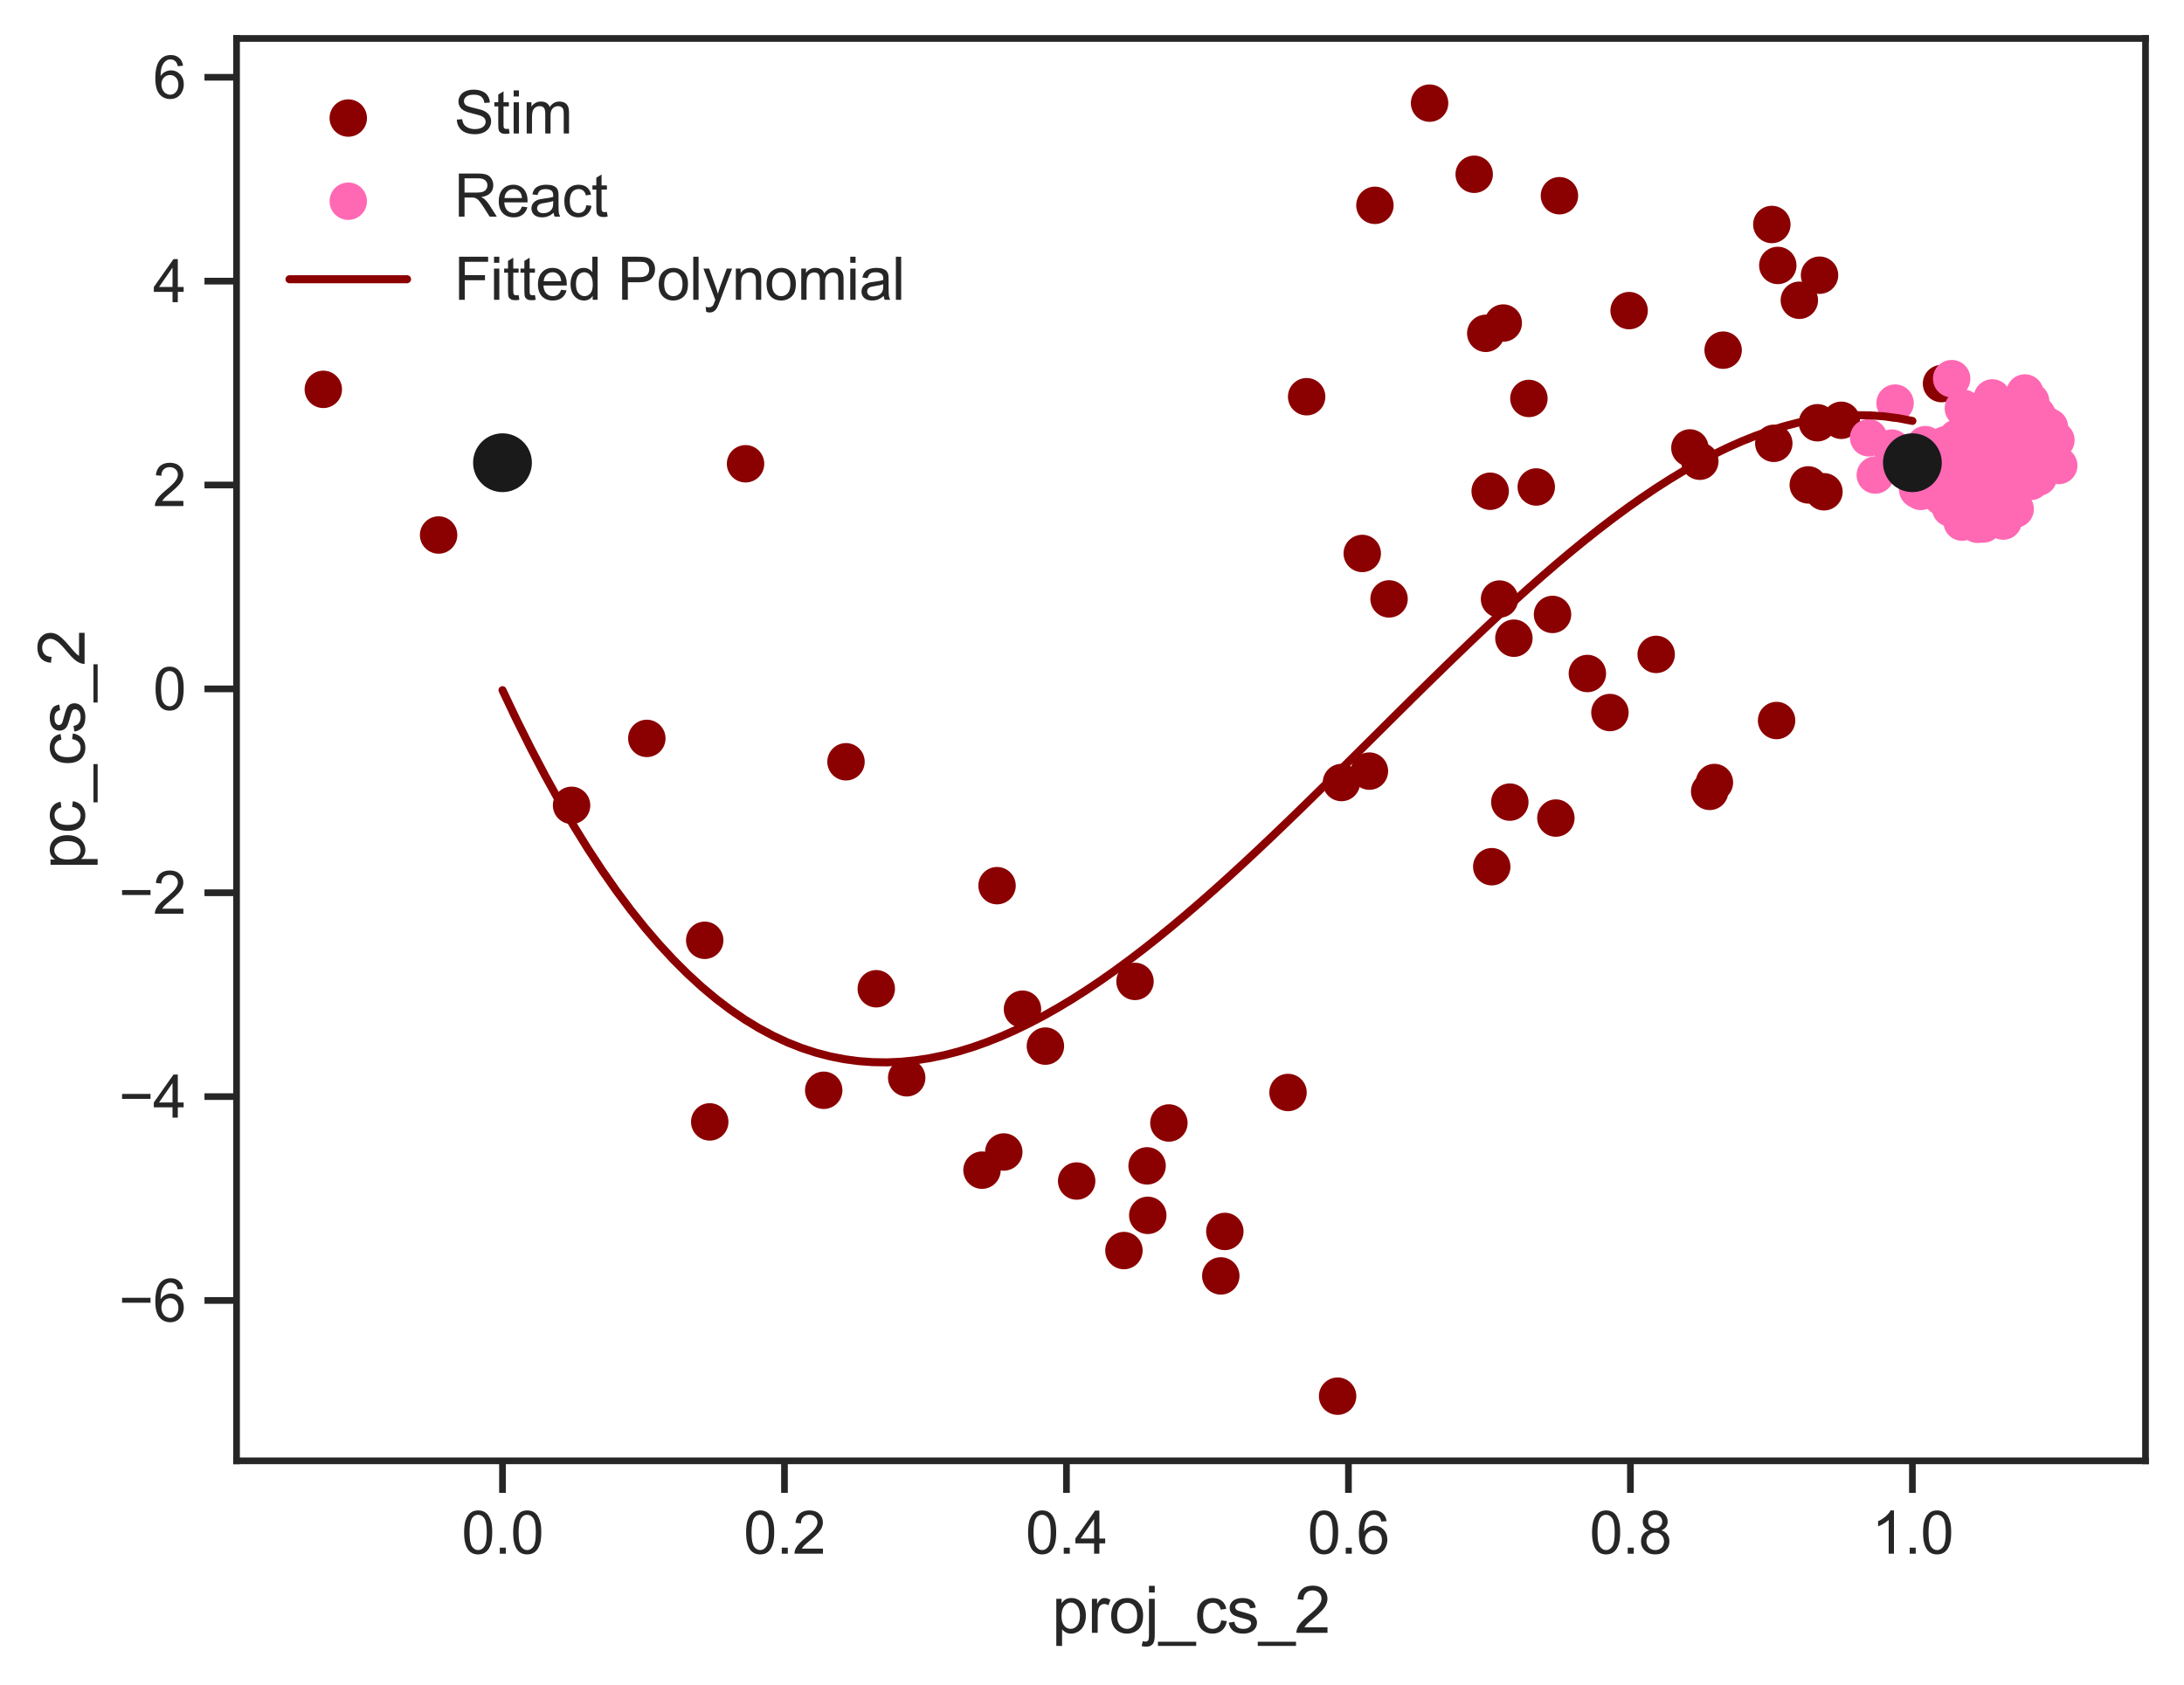 <?xml version="1.0" encoding="utf-8" standalone="no"?>
<!DOCTYPE svg PUBLIC "-//W3C//DTD SVG 1.1//EN"
  "http://www.w3.org/Graphics/SVG/1.1/DTD/svg11.dtd">
<svg xmlns:xlink="http://www.w3.org/1999/xlink" width="408.572pt" height="315.222pt" viewBox="0 0 408.572 315.222" xmlns="http://www.w3.org/2000/svg" version="1.1">
 <defs>
  <style type="text/css">*{stroke-linejoin: round; stroke-linecap: butt}</style>
 </defs>
 <g id="figure_1">
  <g id="patch_1">
   <path d="M 0 315.222 
L 408.572 315.222 
L 408.572 0 
L 0 0 
z
" style="fill: #ffffff"/>
  </g>
  <g id="axes_1">
   <g id="patch_2">
    <path d="M 44.252 273.312 
L 401.372 273.312 
L 401.372 7.2 
L 44.252 7.2 
z
" style="fill: #ffffff"/>
   </g>
   <g id="matplotlib.axis_1">
    <g id="xtick_1">
     <g id="line2d_1">
      <defs>
       <path id="mcb9cc0580a" d="M 0 0 
L 0 6 
" style="stroke: #262626; stroke-width: 1.25"/>
      </defs>
      <g>
       <use xlink:href="#mcb9cc0580a" x="94.003" y="273.312" style="fill: #262626; stroke: #262626; stroke-width: 1.25"/>
      </g>
     </g>
     <g id="text_1">
      <!-- 0.0 -->
      <g style="fill: #262626" transform="translate(86.358 290.686) scale(0.11 -0.11)">
       <defs>
        <path id="ArialMT-30" d="M 266 2259 
Q 266 3072 433 3567 
Q 600 4063 929 4331 
Q 1259 4600 1759 4600 
Q 2128 4600 2406 4451 
Q 2684 4303 2865 4023 
Q 3047 3744 3150 3342 
Q 3253 2941 3253 2259 
Q 3253 1453 3087 958 
Q 2922 463 2592 192 
Q 2263 -78 1759 -78 
Q 1097 -78 719 397 
Q 266 969 266 2259 
z
M 844 2259 
Q 844 1131 1108 757 
Q 1372 384 1759 384 
Q 2147 384 2411 759 
Q 2675 1134 2675 2259 
Q 2675 3391 2411 3762 
Q 2147 4134 1753 4134 
Q 1366 4134 1134 3806 
Q 844 3388 844 2259 
z
" transform="scale(0.016)"/>
        <path id="ArialMT-2e" d="M 581 0 
L 581 641 
L 1222 641 
L 1222 0 
L 581 0 
z
" transform="scale(0.016)"/>
       </defs>
       <use xlink:href="#ArialMT-30"/>
       <use xlink:href="#ArialMT-2e" x="55.615"/>
       <use xlink:href="#ArialMT-30" x="83.398"/>
      </g>
     </g>
    </g>
    <g id="xtick_2">
     <g id="line2d_2">
      <g>
       <use xlink:href="#mcb9cc0580a" x="146.755" y="273.312" style="fill: #262626; stroke: #262626; stroke-width: 1.25"/>
      </g>
     </g>
     <g id="text_2">
      <!-- 0.2 -->
      <g style="fill: #262626" transform="translate(139.11 290.686) scale(0.11 -0.11)">
       <defs>
        <path id="ArialMT-32" d="M 3222 541 
L 3222 0 
L 194 0 
Q 188 203 259 391 
Q 375 700 629 1000 
Q 884 1300 1366 1694 
Q 2113 2306 2375 2664 
Q 2638 3022 2638 3341 
Q 2638 3675 2398 3904 
Q 2159 4134 1775 4134 
Q 1369 4134 1125 3890 
Q 881 3647 878 3216 
L 300 3275 
Q 359 3922 746 4261 
Q 1134 4600 1788 4600 
Q 2447 4600 2831 4234 
Q 3216 3869 3216 3328 
Q 3216 3053 3103 2787 
Q 2991 2522 2730 2228 
Q 2469 1934 1863 1422 
Q 1356 997 1212 845 
Q 1069 694 975 541 
L 3222 541 
z
" transform="scale(0.016)"/>
       </defs>
       <use xlink:href="#ArialMT-30"/>
       <use xlink:href="#ArialMT-2e" x="55.615"/>
       <use xlink:href="#ArialMT-32" x="83.398"/>
      </g>
     </g>
    </g>
    <g id="xtick_3">
     <g id="line2d_3">
      <g>
       <use xlink:href="#mcb9cc0580a" x="199.507" y="273.312" style="fill: #262626; stroke: #262626; stroke-width: 1.25"/>
      </g>
     </g>
     <g id="text_3">
      <!-- 0.4 -->
      <g style="fill: #262626" transform="translate(191.862 290.686) scale(0.11 -0.11)">
       <defs>
        <path id="ArialMT-34" d="M 2069 0 
L 2069 1097 
L 81 1097 
L 81 1613 
L 2172 4581 
L 2631 4581 
L 2631 1613 
L 3250 1613 
L 3250 1097 
L 2631 1097 
L 2631 0 
L 2069 0 
z
M 2069 1613 
L 2069 3678 
L 634 1613 
L 2069 1613 
z
" transform="scale(0.016)"/>
       </defs>
       <use xlink:href="#ArialMT-30"/>
       <use xlink:href="#ArialMT-2e" x="55.615"/>
       <use xlink:href="#ArialMT-34" x="83.398"/>
      </g>
     </g>
    </g>
    <g id="xtick_4">
     <g id="line2d_4">
      <g>
       <use xlink:href="#mcb9cc0580a" x="252.259" y="273.312" style="fill: #262626; stroke: #262626; stroke-width: 1.25"/>
      </g>
     </g>
     <g id="text_4">
      <!-- 0.6 -->
      <g style="fill: #262626" transform="translate(244.614 290.686) scale(0.11 -0.11)">
       <defs>
        <path id="ArialMT-36" d="M 3184 3459 
L 2625 3416 
Q 2550 3747 2413 3897 
Q 2184 4138 1850 4138 
Q 1581 4138 1378 3988 
Q 1113 3794 959 3422 
Q 806 3050 800 2363 
Q 1003 2672 1297 2822 
Q 1591 2972 1913 2972 
Q 2475 2972 2870 2558 
Q 3266 2144 3266 1488 
Q 3266 1056 3080 686 
Q 2894 316 2569 119 
Q 2244 -78 1831 -78 
Q 1128 -78 684 439 
Q 241 956 241 2144 
Q 241 3472 731 4075 
Q 1159 4600 1884 4600 
Q 2425 4600 2770 4297 
Q 3116 3994 3184 3459 
z
M 888 1484 
Q 888 1194 1011 928 
Q 1134 663 1356 523 
Q 1578 384 1822 384 
Q 2178 384 2434 671 
Q 2691 959 2691 1453 
Q 2691 1928 2437 2201 
Q 2184 2475 1800 2475 
Q 1419 2475 1153 2201 
Q 888 1928 888 1484 
z
" transform="scale(0.016)"/>
       </defs>
       <use xlink:href="#ArialMT-30"/>
       <use xlink:href="#ArialMT-2e" x="55.615"/>
       <use xlink:href="#ArialMT-36" x="83.398"/>
      </g>
     </g>
    </g>
    <g id="xtick_5">
     <g id="line2d_5">
      <g>
       <use xlink:href="#mcb9cc0580a" x="305.01" y="273.312" style="fill: #262626; stroke: #262626; stroke-width: 1.25"/>
      </g>
     </g>
     <g id="text_5">
      <!-- 0.8 -->
      <g style="fill: #262626" transform="translate(297.365 290.686) scale(0.11 -0.11)">
       <defs>
        <path id="ArialMT-38" d="M 1131 2484 
Q 781 2613 612 2850 
Q 444 3088 444 3419 
Q 444 3919 803 4259 
Q 1163 4600 1759 4600 
Q 2359 4600 2725 4251 
Q 3091 3903 3091 3403 
Q 3091 3084 2923 2848 
Q 2756 2613 2416 2484 
Q 2838 2347 3058 2040 
Q 3278 1734 3278 1309 
Q 3278 722 2862 322 
Q 2447 -78 1769 -78 
Q 1091 -78 675 323 
Q 259 725 259 1325 
Q 259 1772 486 2073 
Q 713 2375 1131 2484 
z
M 1019 3438 
Q 1019 3113 1228 2906 
Q 1438 2700 1772 2700 
Q 2097 2700 2305 2904 
Q 2513 3109 2513 3406 
Q 2513 3716 2298 3927 
Q 2084 4138 1766 4138 
Q 1444 4138 1231 3931 
Q 1019 3725 1019 3438 
z
M 838 1322 
Q 838 1081 952 856 
Q 1066 631 1291 507 
Q 1516 384 1775 384 
Q 2178 384 2440 643 
Q 2703 903 2703 1303 
Q 2703 1709 2433 1975 
Q 2163 2241 1756 2241 
Q 1359 2241 1098 1978 
Q 838 1716 838 1322 
z
" transform="scale(0.016)"/>
       </defs>
       <use xlink:href="#ArialMT-30"/>
       <use xlink:href="#ArialMT-2e" x="55.615"/>
       <use xlink:href="#ArialMT-38" x="83.398"/>
      </g>
     </g>
    </g>
    <g id="xtick_6">
     <g id="line2d_6">
      <g>
       <use xlink:href="#mcb9cc0580a" x="357.762" y="273.312" style="fill: #262626; stroke: #262626; stroke-width: 1.25"/>
      </g>
     </g>
     <g id="text_6">
      <!-- 1.0 -->
      <g style="fill: #262626" transform="translate(350.117 290.686) scale(0.11 -0.11)">
       <defs>
        <path id="ArialMT-31" d="M 2384 0 
L 1822 0 
L 1822 3584 
Q 1619 3391 1289 3197 
Q 959 3003 697 2906 
L 697 3450 
Q 1169 3672 1522 3987 
Q 1875 4303 2022 4600 
L 2384 4600 
L 2384 0 
z
" transform="scale(0.016)"/>
       </defs>
       <use xlink:href="#ArialMT-31"/>
       <use xlink:href="#ArialMT-2e" x="55.615"/>
       <use xlink:href="#ArialMT-30" x="83.398"/>
      </g>
     </g>
    </g>
    <g id="text_7">
     <!-- proj_cs_2 -->
     <g style="fill: #262626" transform="translate(196.798 305.497) scale(0.12 -0.12)">
      <defs>
       <path id="ArialMT-70" d="M 422 -1272 
L 422 3319 
L 934 3319 
L 934 2888 
Q 1116 3141 1344 3267 
Q 1572 3394 1897 3394 
Q 2322 3394 2647 3175 
Q 2972 2956 3137 2557 
Q 3303 2159 3303 1684 
Q 3303 1175 3120 767 
Q 2938 359 2589 142 
Q 2241 -75 1856 -75 
Q 1575 -75 1351 44 
Q 1128 163 984 344 
L 984 -1272 
L 422 -1272 
z
M 931 1641 
Q 931 1000 1190 694 
Q 1450 388 1819 388 
Q 2194 388 2461 705 
Q 2728 1022 2728 1688 
Q 2728 2322 2467 2637 
Q 2206 2953 1844 2953 
Q 1484 2953 1207 2617 
Q 931 2281 931 1641 
z
" transform="scale(0.016)"/>
       <path id="ArialMT-72" d="M 416 0 
L 416 3319 
L 922 3319 
L 922 2816 
Q 1116 3169 1280 3281 
Q 1444 3394 1641 3394 
Q 1925 3394 2219 3213 
L 2025 2691 
Q 1819 2813 1613 2813 
Q 1428 2813 1281 2702 
Q 1134 2591 1072 2394 
Q 978 2094 978 1738 
L 978 0 
L 416 0 
z
" transform="scale(0.016)"/>
       <path id="ArialMT-6f" d="M 213 1659 
Q 213 2581 725 3025 
Q 1153 3394 1769 3394 
Q 2453 3394 2887 2945 
Q 3322 2497 3322 1706 
Q 3322 1066 3130 698 
Q 2938 331 2570 128 
Q 2203 -75 1769 -75 
Q 1072 -75 642 372 
Q 213 819 213 1659 
z
M 791 1659 
Q 791 1022 1069 705 
Q 1347 388 1769 388 
Q 2188 388 2466 706 
Q 2744 1025 2744 1678 
Q 2744 2294 2464 2611 
Q 2184 2928 1769 2928 
Q 1347 2928 1069 2612 
Q 791 2297 791 1659 
z
" transform="scale(0.016)"/>
       <path id="ArialMT-6a" d="M 419 3928 
L 419 4581 
L 981 4581 
L 981 3928 
L 419 3928 
z
M -294 -1288 
L -188 -809 
Q -19 -853 78 -853 
Q 250 -853 334 -739 
Q 419 -625 419 -169 
L 419 3319 
L 981 3319 
L 981 -181 
Q 981 -794 822 -1034 
Q 619 -1347 147 -1347 
Q -81 -1347 -294 -1288 
z
" transform="scale(0.016)"/>
       <path id="ArialMT-5f" d="M -97 -1272 
L -97 -866 
L 3631 -866 
L 3631 -1272 
L -97 -1272 
z
" transform="scale(0.016)"/>
       <path id="ArialMT-63" d="M 2588 1216 
L 3141 1144 
Q 3050 572 2676 248 
Q 2303 -75 1759 -75 
Q 1078 -75 664 370 
Q 250 816 250 1647 
Q 250 2184 428 2587 
Q 606 2991 970 3192 
Q 1334 3394 1763 3394 
Q 2303 3394 2647 3120 
Q 2991 2847 3088 2344 
L 2541 2259 
Q 2463 2594 2264 2762 
Q 2066 2931 1784 2931 
Q 1359 2931 1093 2626 
Q 828 2322 828 1663 
Q 828 994 1084 691 
Q 1341 388 1753 388 
Q 2084 388 2306 591 
Q 2528 794 2588 1216 
z
" transform="scale(0.016)"/>
       <path id="ArialMT-73" d="M 197 991 
L 753 1078 
Q 800 744 1014 566 
Q 1228 388 1613 388 
Q 2000 388 2187 545 
Q 2375 703 2375 916 
Q 2375 1106 2209 1216 
Q 2094 1291 1634 1406 
Q 1016 1563 777 1677 
Q 538 1791 414 1992 
Q 291 2194 291 2438 
Q 291 2659 392 2848 
Q 494 3038 669 3163 
Q 800 3259 1026 3326 
Q 1253 3394 1513 3394 
Q 1903 3394 2198 3281 
Q 2494 3169 2634 2976 
Q 2775 2784 2828 2463 
L 2278 2388 
Q 2241 2644 2061 2787 
Q 1881 2931 1553 2931 
Q 1166 2931 1000 2803 
Q 834 2675 834 2503 
Q 834 2394 903 2306 
Q 972 2216 1119 2156 
Q 1203 2125 1616 2013 
Q 2213 1853 2448 1751 
Q 2684 1650 2818 1456 
Q 2953 1263 2953 975 
Q 2953 694 2789 445 
Q 2625 197 2315 61 
Q 2006 -75 1616 -75 
Q 969 -75 630 194 
Q 291 463 197 991 
z
" transform="scale(0.016)"/>
      </defs>
      <use xlink:href="#ArialMT-70"/>
      <use xlink:href="#ArialMT-72" x="55.615"/>
      <use xlink:href="#ArialMT-6f" x="88.916"/>
      <use xlink:href="#ArialMT-6a" x="144.531"/>
      <use xlink:href="#ArialMT-5f" x="166.748"/>
      <use xlink:href="#ArialMT-63" x="222.363"/>
      <use xlink:href="#ArialMT-73" x="272.363"/>
      <use xlink:href="#ArialMT-5f" x="322.363"/>
      <use xlink:href="#ArialMT-32" x="377.979"/>
     </g>
    </g>
   </g>
   <g id="matplotlib.axis_2">
    <g id="ytick_1">
     <g id="line2d_7">
      <defs>
       <path id="m4e527a4c54" d="M 0 0 
L -6 0 
" style="stroke: #262626; stroke-width: 1.25"/>
      </defs>
      <g>
       <use xlink:href="#m4e527a4c54" x="44.252" y="243.31" style="fill: #262626; stroke: #262626; stroke-width: 1.25"/>
      </g>
     </g>
     <g id="text_8">
      <!-- −6 -->
      <g style="fill: #262626" transform="translate(22.21 247.247) scale(0.11 -0.11)">
       <defs>
        <path id="ArialMT-2212" d="M 3381 1997 
L 356 1997 
L 356 2522 
L 3381 2522 
L 3381 1997 
z
" transform="scale(0.016)"/>
       </defs>
       <use xlink:href="#ArialMT-2212"/>
       <use xlink:href="#ArialMT-36" x="58.398"/>
      </g>
     </g>
    </g>
    <g id="ytick_2">
     <g id="line2d_8">
      <g>
       <use xlink:href="#m4e527a4c54" x="44.252" y="205.168" style="fill: #262626; stroke: #262626; stroke-width: 1.25"/>
      </g>
     </g>
     <g id="text_9">
      <!-- −4 -->
      <g style="fill: #262626" transform="translate(22.21 209.105) scale(0.11 -0.11)">
       <use xlink:href="#ArialMT-2212"/>
       <use xlink:href="#ArialMT-34" x="58.398"/>
      </g>
     </g>
    </g>
    <g id="ytick_3">
     <g id="line2d_9">
      <g>
       <use xlink:href="#m4e527a4c54" x="44.252" y="167.026" style="fill: #262626; stroke: #262626; stroke-width: 1.25"/>
      </g>
     </g>
     <g id="text_10">
      <!-- −2 -->
      <g style="fill: #262626" transform="translate(22.21 170.962) scale(0.11 -0.11)">
       <use xlink:href="#ArialMT-2212"/>
       <use xlink:href="#ArialMT-32" x="58.398"/>
      </g>
     </g>
    </g>
    <g id="ytick_4">
     <g id="line2d_10">
      <g>
       <use xlink:href="#m4e527a4c54" x="44.252" y="128.883" style="fill: #262626; stroke: #262626; stroke-width: 1.25"/>
      </g>
     </g>
     <g id="text_11">
      <!-- 0 -->
      <g style="fill: #262626" transform="translate(28.635 132.82) scale(0.11 -0.11)">
       <use xlink:href="#ArialMT-30"/>
      </g>
     </g>
    </g>
    <g id="ytick_5">
     <g id="line2d_11">
      <g>
       <use xlink:href="#m4e527a4c54" x="44.252" y="90.741" style="fill: #262626; stroke: #262626; stroke-width: 1.25"/>
      </g>
     </g>
     <g id="text_12">
      <!-- 2 -->
      <g style="fill: #262626" transform="translate(28.635 94.678) scale(0.11 -0.11)">
       <use xlink:href="#ArialMT-32"/>
      </g>
     </g>
    </g>
    <g id="ytick_6">
     <g id="line2d_12">
      <g>
       <use xlink:href="#m4e527a4c54" x="44.252" y="52.599" style="fill: #262626; stroke: #262626; stroke-width: 1.25"/>
      </g>
     </g>
     <g id="text_13">
      <!-- 4 -->
      <g style="fill: #262626" transform="translate(28.635 56.536) scale(0.11 -0.11)">
       <use xlink:href="#ArialMT-34"/>
      </g>
     </g>
    </g>
    <g id="ytick_7">
     <g id="line2d_13">
      <g>
       <use xlink:href="#m4e527a4c54" x="44.252" y="14.457" style="fill: #262626; stroke: #262626; stroke-width: 1.25"/>
      </g>
     </g>
     <g id="text_14">
      <!-- 6 -->
      <g style="fill: #262626" transform="translate(28.635 18.393) scale(0.11 -0.11)">
       <use xlink:href="#ArialMT-36"/>
      </g>
     </g>
    </g>
    <g id="text_15">
     <!-- pc_cs_2 -->
     <g style="fill: #262626" transform="translate(15.825 162.602) rotate(-90) scale(0.12 -0.12)">
      <use xlink:href="#ArialMT-70"/>
      <use xlink:href="#ArialMT-63" x="55.615"/>
      <use xlink:href="#ArialMT-5f" x="105.615"/>
      <use xlink:href="#ArialMT-63" x="161.23"/>
      <use xlink:href="#ArialMT-73" x="211.23"/>
      <use xlink:href="#ArialMT-5f" x="261.23"/>
      <use xlink:href="#ArialMT-32" x="316.846"/>
     </g>
    </g>
   </g>
   <g id="PathCollection_1">
    <defs>
     <path id="mb2401545f9" d="M 0 3 
C 0.796 3 1.559 2.684 2.121 2.121 
C 2.684 1.559 3 0.796 3 0 
C 3 -0.796 2.684 -1.559 2.121 -2.121 
C 1.559 -2.684 0.796 -3 0 -3 
C -0.796 -3 -1.559 -2.684 -2.121 -2.121 
C -2.684 -1.559 -3 -0.796 -3 0 
C -3 0.796 -2.684 1.559 -2.121 2.121 
C -1.559 2.684 -0.796 3 0 3 
z
" style="stroke: #8b0000"/>
    </defs>
    <g clip-path="url(#pb38bc877f2)">
     <use xlink:href="#mb2401545f9" x="60.484" y="72.849" style="fill: #8b0000; stroke: #8b0000"/>
     <use xlink:href="#mb2401545f9" x="82.052" y="100.097" style="fill: #8b0000; stroke: #8b0000"/>
     <use xlink:href="#mb2401545f9" x="139.474" y="86.77" style="fill: #8b0000; stroke: #8b0000"/>
     <use xlink:href="#mb2401545f9" x="121.003" y="138.15" style="fill: #8b0000; stroke: #8b0000"/>
     <use xlink:href="#mb2401545f9" x="106.928" y="150.676" style="fill: #8b0000; stroke: #8b0000"/>
     <use xlink:href="#mb2401545f9" x="158.266" y="142.525" style="fill: #8b0000; stroke: #8b0000"/>
     <use xlink:href="#mb2401545f9" x="131.836" y="175.925" style="fill: #8b0000; stroke: #8b0000"/>
     <use xlink:href="#mb2401545f9" x="163.927" y="184.991" style="fill: #8b0000; stroke: #8b0000"/>
     <use xlink:href="#mb2401545f9" x="169.621" y="201.649" style="fill: #8b0000; stroke: #8b0000"/>
     <use xlink:href="#mb2401545f9" x="186.524" y="165.702" style="fill: #8b0000; stroke: #8b0000"/>
     <use xlink:href="#mb2401545f9" x="154.097" y="203.985" style="fill: #8b0000; stroke: #8b0000"/>
     <use xlink:href="#mb2401545f9" x="195.568" y="195.722" style="fill: #8b0000; stroke: #8b0000"/>
     <use xlink:href="#mb2401545f9" x="187.784" y="215.529" style="fill: #8b0000; stroke: #8b0000"/>
     <use xlink:href="#mb2401545f9" x="229.137" y="230.395" style="fill: #8b0000; stroke: #8b0000"/>
     <use xlink:href="#mb2401545f9" x="210.261" y="233.974" style="fill: #8b0000; stroke: #8b0000"/>
     <use xlink:href="#mb2401545f9" x="183.708" y="218.931" style="fill: #8b0000; stroke: #8b0000"/>
     <use xlink:href="#mb2401545f9" x="214.592" y="218.127" style="fill: #8b0000; stroke: #8b0000"/>
     <use xlink:href="#mb2401545f9" x="228.38" y="238.713" style="fill: #8b0000; stroke: #8b0000"/>
     <use xlink:href="#mb2401545f9" x="132.774" y="209.899" style="fill: #8b0000; stroke: #8b0000"/>
     <use xlink:href="#mb2401545f9" x="218.671" y="210.105" style="fill: #8b0000; stroke: #8b0000"/>
     <use xlink:href="#mb2401545f9" x="214.721" y="227.386" style="fill: #8b0000; stroke: #8b0000"/>
     <use xlink:href="#mb2401545f9" x="201.417" y="220.963" style="fill: #8b0000; stroke: #8b0000"/>
     <use xlink:href="#mb2401545f9" x="250.232" y="261.216" style="fill: #8b0000; stroke: #8b0000"/>
     <use xlink:href="#mb2401545f9" x="191.279" y="188.815" style="fill: #8b0000; stroke: #8b0000"/>
     <use xlink:href="#mb2401545f9" x="212.332" y="183.616" style="fill: #8b0000; stroke: #8b0000"/>
     <use xlink:href="#mb2401545f9" x="240.957" y="204.399" style="fill: #8b0000; stroke: #8b0000"/>
     <use xlink:href="#mb2401545f9" x="259.858" y="112.05" style="fill: #8b0000; stroke: #8b0000"/>
     <use xlink:href="#mb2401545f9" x="250.954" y="146.408" style="fill: #8b0000; stroke: #8b0000"/>
     <use xlink:href="#mb2401545f9" x="282.45" y="150.072" style="fill: #8b0000; stroke: #8b0000"/>
     <use xlink:href="#mb2401545f9" x="279.07" y="162.156" style="fill: #8b0000; stroke: #8b0000"/>
     <use xlink:href="#mb2401545f9" x="291.065" y="153.057" style="fill: #8b0000; stroke: #8b0000"/>
     <use xlink:href="#mb2401545f9" x="256.183" y="144.271" style="fill: #8b0000; stroke: #8b0000"/>
     <use xlink:href="#mb2401545f9" x="290.438" y="114.956" style="fill: #8b0000; stroke: #8b0000"/>
     <use xlink:href="#mb2401545f9" x="309.829" y="122.436" style="fill: #8b0000; stroke: #8b0000"/>
     <use xlink:href="#mb2401545f9" x="332.355" y="134.806" style="fill: #8b0000; stroke: #8b0000"/>
     <use xlink:href="#mb2401545f9" x="301.176" y="133.312" style="fill: #8b0000; stroke: #8b0000"/>
     <use xlink:href="#mb2401545f9" x="296.958" y="126.01" style="fill: #8b0000; stroke: #8b0000"/>
     <use xlink:href="#mb2401545f9" x="283.213" y="119.405" style="fill: #8b0000; stroke: #8b0000"/>
     <use xlink:href="#mb2401545f9" x="319.839" y="148.063" style="fill: #8b0000; stroke: #8b0000"/>
     <use xlink:href="#mb2401545f9" x="244.44" y="74.223" style="fill: #8b0000; stroke: #8b0000"/>
     <use xlink:href="#mb2401545f9" x="278.775" y="91.91" style="fill: #8b0000; stroke: #8b0000"/>
     <use xlink:href="#mb2401545f9" x="280.526" y="112.079" style="fill: #8b0000; stroke: #8b0000"/>
     <use xlink:href="#mb2401545f9" x="320.724" y="146.404" style="fill: #8b0000; stroke: #8b0000"/>
     <use xlink:href="#mb2401545f9" x="277.948" y="62.365" style="fill: #8b0000; stroke: #8b0000"/>
     <use xlink:href="#mb2401545f9" x="287.395" y="91.111" style="fill: #8b0000; stroke: #8b0000"/>
     <use xlink:href="#mb2401545f9" x="254.842" y="103.548" style="fill: #8b0000; stroke: #8b0000"/>
     <use xlink:href="#mb2401545f9" x="275.786" y="32.606" style="fill: #8b0000; stroke: #8b0000"/>
     <use xlink:href="#mb2401545f9" x="281.222" y="60.441" style="fill: #8b0000; stroke: #8b0000"/>
     <use xlink:href="#mb2401545f9" x="341.218" y="92.009" style="fill: #8b0000; stroke: #8b0000"/>
     <use xlink:href="#mb2401545f9" x="322.355" y="65.515" style="fill: #8b0000; stroke: #8b0000"/>
     <use xlink:href="#mb2401545f9" x="316.139" y="83.81" style="fill: #8b0000; stroke: #8b0000"/>
     <use xlink:href="#mb2401545f9" x="257.212" y="38.417" style="fill: #8b0000; stroke: #8b0000"/>
     <use xlink:href="#mb2401545f9" x="304.767" y="58.114" style="fill: #8b0000; stroke: #8b0000"/>
     <use xlink:href="#mb2401545f9" x="336.612" y="56.178" style="fill: #8b0000; stroke: #8b0000"/>
     <use xlink:href="#mb2401545f9" x="339.998" y="79.095" style="fill: #8b0000; stroke: #8b0000"/>
     <use xlink:href="#mb2401545f9" x="340.39" y="51.489" style="fill: #8b0000; stroke: #8b0000"/>
     <use xlink:href="#mb2401545f9" x="357.741" y="86.925" style="fill: #8b0000; stroke: #8b0000"/>
     <use xlink:href="#mb2401545f9" x="331.834" y="82.944" style="fill: #8b0000; stroke: #8b0000"/>
     <use xlink:href="#mb2401545f9" x="317.994" y="86.296" style="fill: #8b0000; stroke: #8b0000"/>
     <use xlink:href="#mb2401545f9" x="286.019" y="74.549" style="fill: #8b0000; stroke: #8b0000"/>
     <use xlink:href="#mb2401545f9" x="344.449" y="78.636" style="fill: #8b0000; stroke: #8b0000"/>
     <use xlink:href="#mb2401545f9" x="267.439" y="19.296" style="fill: #8b0000; stroke: #8b0000"/>
     <use xlink:href="#mb2401545f9" x="291.731" y="36.618" style="fill: #8b0000; stroke: #8b0000"/>
     <use xlink:href="#mb2401545f9" x="331.467" y="42.001" style="fill: #8b0000; stroke: #8b0000"/>
     <use xlink:href="#mb2401545f9" x="332.582" y="49.662" style="fill: #8b0000; stroke: #8b0000"/>
     <use xlink:href="#mb2401545f9" x="363.209" y="71.768" style="fill: #8b0000; stroke: #8b0000"/>
     <use xlink:href="#mb2401545f9" x="371.795" y="97.227" style="fill: #8b0000; stroke: #8b0000"/>
     <use xlink:href="#mb2401545f9" x="338.283" y="90.723" style="fill: #8b0000; stroke: #8b0000"/>
    </g>
   </g>
   <g id="PathCollection_2">
    <defs>
     <path id="m5249450122" d="M 0 3 
C 0.796 3 1.559 2.684 2.121 2.121 
C 2.684 1.559 3 0.796 3 0 
C 3 -0.796 2.684 -1.559 2.121 -2.121 
C 1.559 -2.684 0.796 -3 0 -3 
C -0.796 -3 -1.559 -2.684 -2.121 -2.121 
C -2.684 -1.559 -3 -0.796 -3 0 
C -3 0.796 -2.684 1.559 -2.121 2.121 
C -1.559 2.684 -0.796 3 0 3 
z
" style="stroke: #ff69b4"/>
    </defs>
    <g clip-path="url(#pb38bc877f2)">
     <use xlink:href="#m5249450122" x="356.934" y="86.028" style="fill: #ff69b4; stroke: #ff69b4"/>
     <use xlink:href="#m5249450122" x="359.35" y="91.917" style="fill: #ff69b4; stroke: #ff69b4"/>
     <use xlink:href="#m5249450122" x="353.916" y="83.835" style="fill: #ff69b4; stroke: #ff69b4"/>
     <use xlink:href="#m5249450122" x="366.09" y="81.972" style="fill: #ff69b4; stroke: #ff69b4"/>
     <use xlink:href="#m5249450122" x="361.456" y="88.062" style="fill: #ff69b4; stroke: #ff69b4"/>
     <use xlink:href="#m5249450122" x="368.342" y="89.217" style="fill: #ff69b4; stroke: #ff69b4"/>
     <use xlink:href="#m5249450122" x="363.849" y="83.263" style="fill: #ff69b4; stroke: #ff69b4"/>
     <use xlink:href="#m5249450122" x="371.696" y="90.409" style="fill: #ff69b4; stroke: #ff69b4"/>
     <use xlink:href="#m5249450122" x="364.841" y="87.923" style="fill: #ff69b4; stroke: #ff69b4"/>
     <use xlink:href="#m5249450122" x="369.552" y="86.179" style="fill: #ff69b4; stroke: #ff69b4"/>
     <use xlink:href="#m5249450122" x="364.468" y="85.644" style="fill: #ff69b4; stroke: #ff69b4"/>
     <use xlink:href="#m5249450122" x="350.82" y="88.879" style="fill: #ff69b4; stroke: #ff69b4"/>
     <use xlink:href="#m5249450122" x="354.522" y="75.416" style="fill: #ff69b4; stroke: #ff69b4"/>
     <use xlink:href="#m5249450122" x="369.887" y="80.847" style="fill: #ff69b4; stroke: #ff69b4"/>
     <use xlink:href="#m5249450122" x="365.762" y="88.908" style="fill: #ff69b4; stroke: #ff69b4"/>
     <use xlink:href="#m5249450122" x="369.36" y="86.302" style="fill: #ff69b4; stroke: #ff69b4"/>
     <use xlink:href="#m5249450122" x="369.872" y="88.103" style="fill: #ff69b4; stroke: #ff69b4"/>
     <use xlink:href="#m5249450122" x="358.752" y="91.598" style="fill: #ff69b4; stroke: #ff69b4"/>
     <use xlink:href="#m5249450122" x="362.454" y="86.389" style="fill: #ff69b4; stroke: #ff69b4"/>
     <use xlink:href="#m5249450122" x="357.596" y="86.454" style="fill: #ff69b4; stroke: #ff69b4"/>
     <use xlink:href="#m5249450122" x="365.367" y="92.811" style="fill: #ff69b4; stroke: #ff69b4"/>
     <use xlink:href="#m5249450122" x="367.491" y="91.406" style="fill: #ff69b4; stroke: #ff69b4"/>
     <use xlink:href="#m5249450122" x="370.017" y="95.477" style="fill: #ff69b4; stroke: #ff69b4"/>
     <use xlink:href="#m5249450122" x="362.01" y="91.061" style="fill: #ff69b4; stroke: #ff69b4"/>
     <use xlink:href="#m5249450122" x="370.273" y="92.105" style="fill: #ff69b4; stroke: #ff69b4"/>
     <use xlink:href="#m5249450122" x="365.326" y="89.159" style="fill: #ff69b4; stroke: #ff69b4"/>
     <use xlink:href="#m5249450122" x="368.489" y="90.142" style="fill: #ff69b4; stroke: #ff69b4"/>
     <use xlink:href="#m5249450122" x="349.577" y="81.906" style="fill: #ff69b4; stroke: #ff69b4"/>
     <use xlink:href="#m5249450122" x="365.689" y="91.681" style="fill: #ff69b4; stroke: #ff69b4"/>
     <use xlink:href="#m5249450122" x="370.301" y="90.513" style="fill: #ff69b4; stroke: #ff69b4"/>
     <use xlink:href="#m5249450122" x="369.625" y="90.291" style="fill: #ff69b4; stroke: #ff69b4"/>
     <use xlink:href="#m5249450122" x="368.482" y="91.929" style="fill: #ff69b4; stroke: #ff69b4"/>
     <use xlink:href="#m5249450122" x="371.576" y="90.351" style="fill: #ff69b4; stroke: #ff69b4"/>
     <use xlink:href="#m5249450122" x="368.469" y="86.694" style="fill: #ff69b4; stroke: #ff69b4"/>
     <use xlink:href="#m5249450122" x="369.942" y="98.094" style="fill: #ff69b4; stroke: #ff69b4"/>
     <use xlink:href="#m5249450122" x="367.069" y="97.683" style="fill: #ff69b4; stroke: #ff69b4"/>
     <use xlink:href="#m5249450122" x="370.652" y="88.027" style="fill: #ff69b4; stroke: #ff69b4"/>
     <use xlink:href="#m5249450122" x="368.618" y="91.27" style="fill: #ff69b4; stroke: #ff69b4"/>
     <use xlink:href="#m5249450122" x="374.754" y="97.492" style="fill: #ff69b4; stroke: #ff69b4"/>
     <use xlink:href="#m5249450122" x="365.999" y="94.055" style="fill: #ff69b4; stroke: #ff69b4"/>
     <use xlink:href="#m5249450122" x="359.325" y="91.9" style="fill: #ff69b4; stroke: #ff69b4"/>
     <use xlink:href="#m5249450122" x="366.158" y="88.558" style="fill: #ff69b4; stroke: #ff69b4"/>
     <use xlink:href="#m5249450122" x="363.273" y="92.95" style="fill: #ff69b4; stroke: #ff69b4"/>
     <use xlink:href="#m5249450122" x="368.196" y="90.743" style="fill: #ff69b4; stroke: #ff69b4"/>
     <use xlink:href="#m5249450122" x="368.447" y="88.03" style="fill: #ff69b4; stroke: #ff69b4"/>
     <use xlink:href="#m5249450122" x="369.518" y="92.306" style="fill: #ff69b4; stroke: #ff69b4"/>
     <use xlink:href="#m5249450122" x="369.601" y="95.204" style="fill: #ff69b4; stroke: #ff69b4"/>
     <use xlink:href="#m5249450122" x="375.804" y="92.257" style="fill: #ff69b4; stroke: #ff69b4"/>
     <use xlink:href="#m5249450122" x="372.751" y="94.302" style="fill: #ff69b4; stroke: #ff69b4"/>
     <use xlink:href="#m5249450122" x="362.722" y="90.709" style="fill: #ff69b4; stroke: #ff69b4"/>
     <use xlink:href="#m5249450122" x="364.767" y="91.723" style="fill: #ff69b4; stroke: #ff69b4"/>
     <use xlink:href="#m5249450122" x="365.295" y="91.41" style="fill: #ff69b4; stroke: #ff69b4"/>
     <use xlink:href="#m5249450122" x="372.505" y="93.094" style="fill: #ff69b4; stroke: #ff69b4"/>
     <use xlink:href="#m5249450122" x="369.668" y="83.959" style="fill: #ff69b4; stroke: #ff69b4"/>
     <use xlink:href="#m5249450122" x="364.91" y="95.078" style="fill: #ff69b4; stroke: #ff69b4"/>
     <use xlink:href="#m5249450122" x="366.882" y="89.593" style="fill: #ff69b4; stroke: #ff69b4"/>
     <use xlink:href="#m5249450122" x="366.343" y="92.281" style="fill: #ff69b4; stroke: #ff69b4"/>
     <use xlink:href="#m5249450122" x="367.357" y="87.762" style="fill: #ff69b4; stroke: #ff69b4"/>
     <use xlink:href="#m5249450122" x="374.299" y="87.604" style="fill: #ff69b4; stroke: #ff69b4"/>
     <use xlink:href="#m5249450122" x="381.335" y="89.274" style="fill: #ff69b4; stroke: #ff69b4"/>
     <use xlink:href="#m5249450122" x="368.653" y="92.307" style="fill: #ff69b4; stroke: #ff69b4"/>
     <use xlink:href="#m5249450122" x="372.194" y="83.834" style="fill: #ff69b4; stroke: #ff69b4"/>
     <use xlink:href="#m5249450122" x="376.376" y="90.211" style="fill: #ff69b4; stroke: #ff69b4"/>
     <use xlink:href="#m5249450122" x="371.044" y="98.041" style="fill: #ff69b4; stroke: #ff69b4"/>
     <use xlink:href="#m5249450122" x="367.992" y="90.57" style="fill: #ff69b4; stroke: #ff69b4"/>
     <use xlink:href="#m5249450122" x="370.482" y="93.459" style="fill: #ff69b4; stroke: #ff69b4"/>
     <use xlink:href="#m5249450122" x="372.972" y="90.468" style="fill: #ff69b4; stroke: #ff69b4"/>
     <use xlink:href="#m5249450122" x="366.742" y="87.458" style="fill: #ff69b4; stroke: #ff69b4"/>
     <use xlink:href="#m5249450122" x="368.395" y="90.676" style="fill: #ff69b4; stroke: #ff69b4"/>
     <use xlink:href="#m5249450122" x="368.722" y="88.181" style="fill: #ff69b4; stroke: #ff69b4"/>
     <use xlink:href="#m5249450122" x="376.991" y="95.246" style="fill: #ff69b4; stroke: #ff69b4"/>
     <use xlink:href="#m5249450122" x="374.893" y="92.467" style="fill: #ff69b4; stroke: #ff69b4"/>
     <use xlink:href="#m5249450122" x="373.935" y="91.227" style="fill: #ff69b4; stroke: #ff69b4"/>
     <use xlink:href="#m5249450122" x="371.306" y="86.325" style="fill: #ff69b4; stroke: #ff69b4"/>
     <use xlink:href="#m5249450122" x="362.52" y="88.696" style="fill: #ff69b4; stroke: #ff69b4"/>
     <use xlink:href="#m5249450122" x="369.169" y="89.677" style="fill: #ff69b4; stroke: #ff69b4"/>
     <use xlink:href="#m5249450122" x="368.985" y="91.235" style="fill: #ff69b4; stroke: #ff69b4"/>
     <use xlink:href="#m5249450122" x="370.708" y="85.262" style="fill: #ff69b4; stroke: #ff69b4"/>
     <use xlink:href="#m5249450122" x="375.16" y="87.037" style="fill: #ff69b4; stroke: #ff69b4"/>
     <use xlink:href="#m5249450122" x="376.071" y="90.937" style="fill: #ff69b4; stroke: #ff69b4"/>
     <use xlink:href="#m5249450122" x="369.825" y="88.48" style="fill: #ff69b4; stroke: #ff69b4"/>
     <use xlink:href="#m5249450122" x="370.862" y="88.152" style="fill: #ff69b4; stroke: #ff69b4"/>
     <use xlink:href="#m5249450122" x="373.994" y="92.403" style="fill: #ff69b4; stroke: #ff69b4"/>
     <use xlink:href="#m5249450122" x="364.931" y="90.134" style="fill: #ff69b4; stroke: #ff69b4"/>
     <use xlink:href="#m5249450122" x="369.217" y="87.816" style="fill: #ff69b4; stroke: #ff69b4"/>
     <use xlink:href="#m5249450122" x="367.503" y="81.928" style="fill: #ff69b4; stroke: #ff69b4"/>
     <use xlink:href="#m5249450122" x="373.342" y="84.864" style="fill: #ff69b4; stroke: #ff69b4"/>
     <use xlink:href="#m5249450122" x="374.983" y="82.111" style="fill: #ff69b4; stroke: #ff69b4"/>
     <use xlink:href="#m5249450122" x="379.048" y="87.7" style="fill: #ff69b4; stroke: #ff69b4"/>
     <use xlink:href="#m5249450122" x="371.628" y="82.958" style="fill: #ff69b4; stroke: #ff69b4"/>
     <use xlink:href="#m5249450122" x="379.355" y="88.062" style="fill: #ff69b4; stroke: #ff69b4"/>
     <use xlink:href="#m5249450122" x="377.777" y="84.508" style="fill: #ff69b4; stroke: #ff69b4"/>
     <use xlink:href="#m5249450122" x="374.575" y="89.631" style="fill: #ff69b4; stroke: #ff69b4"/>
     <use xlink:href="#m5249450122" x="372.405" y="93.248" style="fill: #ff69b4; stroke: #ff69b4"/>
     <use xlink:href="#m5249450122" x="374.392" y="85.48" style="fill: #ff69b4; stroke: #ff69b4"/>
     <use xlink:href="#m5249450122" x="370.137" y="89.599" style="fill: #ff69b4; stroke: #ff69b4"/>
     <use xlink:href="#m5249450122" x="375.644" y="92.444" style="fill: #ff69b4; stroke: #ff69b4"/>
     <use xlink:href="#m5249450122" x="372.064" y="88.923" style="fill: #ff69b4; stroke: #ff69b4"/>
     <use xlink:href="#m5249450122" x="369.793" y="85.777" style="fill: #ff69b4; stroke: #ff69b4"/>
     <use xlink:href="#m5249450122" x="364.886" y="84.064" style="fill: #ff69b4; stroke: #ff69b4"/>
     <use xlink:href="#m5249450122" x="365.666" y="86.046" style="fill: #ff69b4; stroke: #ff69b4"/>
     <use xlink:href="#m5249450122" x="379.889" y="75.1" style="fill: #ff69b4; stroke: #ff69b4"/>
     <use xlink:href="#m5249450122" x="371.107" y="89.035" style="fill: #ff69b4; stroke: #ff69b4"/>
     <use xlink:href="#m5249450122" x="371.259" y="87.675" style="fill: #ff69b4; stroke: #ff69b4"/>
     <use xlink:href="#m5249450122" x="371.321" y="81.8" style="fill: #ff69b4; stroke: #ff69b4"/>
     <use xlink:href="#m5249450122" x="373.721" y="81.702" style="fill: #ff69b4; stroke: #ff69b4"/>
     <use xlink:href="#m5249450122" x="377.135" y="84.174" style="fill: #ff69b4; stroke: #ff69b4"/>
     <use xlink:href="#m5249450122" x="379.931" y="90.063" style="fill: #ff69b4; stroke: #ff69b4"/>
     <use xlink:href="#m5249450122" x="374.112" y="81.577" style="fill: #ff69b4; stroke: #ff69b4"/>
     <use xlink:href="#m5249450122" x="381.071" y="77.624" style="fill: #ff69b4; stroke: #ff69b4"/>
     <use xlink:href="#m5249450122" x="381.496" y="84.184" style="fill: #ff69b4; stroke: #ff69b4"/>
     <use xlink:href="#m5249450122" x="376.25" y="88.226" style="fill: #ff69b4; stroke: #ff69b4"/>
     <use xlink:href="#m5249450122" x="382.567" y="85.246" style="fill: #ff69b4; stroke: #ff69b4"/>
     <use xlink:href="#m5249450122" x="377.76" y="88.305" style="fill: #ff69b4; stroke: #ff69b4"/>
     <use xlink:href="#m5249450122" x="385.139" y="87.095" style="fill: #ff69b4; stroke: #ff69b4"/>
     <use xlink:href="#m5249450122" x="377.186" y="89.416" style="fill: #ff69b4; stroke: #ff69b4"/>
     <use xlink:href="#m5249450122" x="378.435" y="84.3" style="fill: #ff69b4; stroke: #ff69b4"/>
     <use xlink:href="#m5249450122" x="381.926" y="85.712" style="fill: #ff69b4; stroke: #ff69b4"/>
     <use xlink:href="#m5249450122" x="375.51" y="84.178" style="fill: #ff69b4; stroke: #ff69b4"/>
     <use xlink:href="#m5249450122" x="372.215" y="84.895" style="fill: #ff69b4; stroke: #ff69b4"/>
     <use xlink:href="#m5249450122" x="375.929" y="84.125" style="fill: #ff69b4; stroke: #ff69b4"/>
     <use xlink:href="#m5249450122" x="376.543" y="91.283" style="fill: #ff69b4; stroke: #ff69b4"/>
     <use xlink:href="#m5249450122" x="377.743" y="90.294" style="fill: #ff69b4; stroke: #ff69b4"/>
     <use xlink:href="#m5249450122" x="369.688" y="87.282" style="fill: #ff69b4; stroke: #ff69b4"/>
     <use xlink:href="#m5249450122" x="373.48" y="87.279" style="fill: #ff69b4; stroke: #ff69b4"/>
     <use xlink:href="#m5249450122" x="369.186" y="81.659" style="fill: #ff69b4; stroke: #ff69b4"/>
     <use xlink:href="#m5249450122" x="373.575" y="95.044" style="fill: #ff69b4; stroke: #ff69b4"/>
     <use xlink:href="#m5249450122" x="375.811" y="79.156" style="fill: #ff69b4; stroke: #ff69b4"/>
     <use xlink:href="#m5249450122" x="375.827" y="80.263" style="fill: #ff69b4; stroke: #ff69b4"/>
     <use xlink:href="#m5249450122" x="374.545" y="81.857" style="fill: #ff69b4; stroke: #ff69b4"/>
     <use xlink:href="#m5249450122" x="378.424" y="85.823" style="fill: #ff69b4; stroke: #ff69b4"/>
     <use xlink:href="#m5249450122" x="376.987" y="79.667" style="fill: #ff69b4; stroke: #ff69b4"/>
     <use xlink:href="#m5249450122" x="376.117" y="85.386" style="fill: #ff69b4; stroke: #ff69b4"/>
     <use xlink:href="#m5249450122" x="375.802" y="88.403" style="fill: #ff69b4; stroke: #ff69b4"/>
     <use xlink:href="#m5249450122" x="379.304" y="79.003" style="fill: #ff69b4; stroke: #ff69b4"/>
     <use xlink:href="#m5249450122" x="378.759" y="83.614" style="fill: #ff69b4; stroke: #ff69b4"/>
     <use xlink:href="#m5249450122" x="378.998" y="87.862" style="fill: #ff69b4; stroke: #ff69b4"/>
     <use xlink:href="#m5249450122" x="371.503" y="86.86" style="fill: #ff69b4; stroke: #ff69b4"/>
     <use xlink:href="#m5249450122" x="365.113" y="70.844" style="fill: #ff69b4; stroke: #ff69b4"/>
     <use xlink:href="#m5249450122" x="360.174" y="83.192" style="fill: #ff69b4; stroke: #ff69b4"/>
     <use xlink:href="#m5249450122" x="367.292" y="76.389" style="fill: #ff69b4; stroke: #ff69b4"/>
     <use xlink:href="#m5249450122" x="372.127" y="85.79" style="fill: #ff69b4; stroke: #ff69b4"/>
     <use xlink:href="#m5249450122" x="382.456" y="79.334" style="fill: #ff69b4; stroke: #ff69b4"/>
     <use xlink:href="#m5249450122" x="377.225" y="78.151" style="fill: #ff69b4; stroke: #ff69b4"/>
     <use xlink:href="#m5249450122" x="378.002" y="78.138" style="fill: #ff69b4; stroke: #ff69b4"/>
     <use xlink:href="#m5249450122" x="371.568" y="80.64" style="fill: #ff69b4; stroke: #ff69b4"/>
     <use xlink:href="#m5249450122" x="381.163" y="84.592" style="fill: #ff69b4; stroke: #ff69b4"/>
     <use xlink:href="#m5249450122" x="383.465" y="81.985" style="fill: #ff69b4; stroke: #ff69b4"/>
     <use xlink:href="#m5249450122" x="376.044" y="82.179" style="fill: #ff69b4; stroke: #ff69b4"/>
     <use xlink:href="#m5249450122" x="381.485" y="83.044" style="fill: #ff69b4; stroke: #ff69b4"/>
     <use xlink:href="#m5249450122" x="378.813" y="73.526" style="fill: #ff69b4; stroke: #ff69b4"/>
     <use xlink:href="#m5249450122" x="376.685" y="86.374" style="fill: #ff69b4; stroke: #ff69b4"/>
     <use xlink:href="#m5249450122" x="382.03" y="82.913" style="fill: #ff69b4; stroke: #ff69b4"/>
     <use xlink:href="#m5249450122" x="383.794" y="85.228" style="fill: #ff69b4; stroke: #ff69b4"/>
     <use xlink:href="#m5249450122" x="380.868" y="82.9" style="fill: #ff69b4; stroke: #ff69b4"/>
     <use xlink:href="#m5249450122" x="378.753" y="89.762" style="fill: #ff69b4; stroke: #ff69b4"/>
     <use xlink:href="#m5249450122" x="376.642" y="84.27" style="fill: #ff69b4; stroke: #ff69b4"/>
     <use xlink:href="#m5249450122" x="376.683" y="84.898" style="fill: #ff69b4; stroke: #ff69b4"/>
     <use xlink:href="#m5249450122" x="378.015" y="87.326" style="fill: #ff69b4; stroke: #ff69b4"/>
     <use xlink:href="#m5249450122" x="380.17" y="79.085" style="fill: #ff69b4; stroke: #ff69b4"/>
     <use xlink:href="#m5249450122" x="376.305" y="83.842" style="fill: #ff69b4; stroke: #ff69b4"/>
     <use xlink:href="#m5249450122" x="381.161" y="79.962" style="fill: #ff69b4; stroke: #ff69b4"/>
     <use xlink:href="#m5249450122" x="382.428" y="84.691" style="fill: #ff69b4; stroke: #ff69b4"/>
     <use xlink:href="#m5249450122" x="375.883" y="90.677" style="fill: #ff69b4; stroke: #ff69b4"/>
     <use xlink:href="#m5249450122" x="375.664" y="83.014" style="fill: #ff69b4; stroke: #ff69b4"/>
     <use xlink:href="#m5249450122" x="376.348" y="81.425" style="fill: #ff69b4; stroke: #ff69b4"/>
     <use xlink:href="#m5249450122" x="376.35" y="82.492" style="fill: #ff69b4; stroke: #ff69b4"/>
     <use xlink:href="#m5249450122" x="375.143" y="81.02" style="fill: #ff69b4; stroke: #ff69b4"/>
     <use xlink:href="#m5249450122" x="372.981" y="85.72" style="fill: #ff69b4; stroke: #ff69b4"/>
     <use xlink:href="#m5249450122" x="378.71" y="84.894" style="fill: #ff69b4; stroke: #ff69b4"/>
     <use xlink:href="#m5249450122" x="372.644" y="83.767" style="fill: #ff69b4; stroke: #ff69b4"/>
     <use xlink:href="#m5249450122" x="370.149" y="88.531" style="fill: #ff69b4; stroke: #ff69b4"/>
     <use xlink:href="#m5249450122" x="374.731" y="81.94" style="fill: #ff69b4; stroke: #ff69b4"/>
     <use xlink:href="#m5249450122" x="378.226" y="82.527" style="fill: #ff69b4; stroke: #ff69b4"/>
     <use xlink:href="#m5249450122" x="372.708" y="74.448" style="fill: #ff69b4; stroke: #ff69b4"/>
     <use xlink:href="#m5249450122" x="381.568" y="81.625" style="fill: #ff69b4; stroke: #ff69b4"/>
     <use xlink:href="#m5249450122" x="378.119" y="81.656" style="fill: #ff69b4; stroke: #ff69b4"/>
     <use xlink:href="#m5249450122" x="381.137" y="81.631" style="fill: #ff69b4; stroke: #ff69b4"/>
     <use xlink:href="#m5249450122" x="378.303" y="83.67" style="fill: #ff69b4; stroke: #ff69b4"/>
     <use xlink:href="#m5249450122" x="380.666" y="84.444" style="fill: #ff69b4; stroke: #ff69b4"/>
     <use xlink:href="#m5249450122" x="375.891" y="83.522" style="fill: #ff69b4; stroke: #ff69b4"/>
     <use xlink:href="#m5249450122" x="377.12" y="83.041" style="fill: #ff69b4; stroke: #ff69b4"/>
     <use xlink:href="#m5249450122" x="378.63" y="86.582" style="fill: #ff69b4; stroke: #ff69b4"/>
     <use xlink:href="#m5249450122" x="384.61" y="82.348" style="fill: #ff69b4; stroke: #ff69b4"/>
     <use xlink:href="#m5249450122" x="383.395" y="79.911" style="fill: #ff69b4; stroke: #ff69b4"/>
    </g>
   </g>
   <g id="line2d_14">
    <path d="M 94.003 86.572 
" clip-path="url(#pb38bc877f2)" style="fill: none; stroke: #1a1a1a; stroke-width: 1.5; stroke-linecap: round"/>
    <defs>
     <path id="ma2527ffc1a" d="M 0 5 
C 1.326 5 2.598 4.473 3.536 3.536 
C 4.473 2.598 5 1.326 5 0 
C 5 -1.326 4.473 -2.598 3.536 -3.536 
C 2.598 -4.473 1.326 -5 0 -5 
C -1.326 -5 -2.598 -4.473 -3.536 -3.536 
C -4.473 -2.598 -5 -1.326 -5 0 
C -5 1.326 -4.473 2.598 -3.536 3.536 
C -2.598 4.473 -1.326 5 0 5 
z
" style="stroke: #1a1a1a"/>
    </defs>
    <g clip-path="url(#pb38bc877f2)">
     <use xlink:href="#ma2527ffc1a" x="94.003" y="86.572" style="fill: #1a1a1a; stroke: #1a1a1a"/>
    </g>
   </g>
   <g id="line2d_15">
    <path d="M 357.762 86.572 
" clip-path="url(#pb38bc877f2)" style="fill: none; stroke: #1a1a1a; stroke-width: 1.5; stroke-linecap: round"/>
    <g clip-path="url(#pb38bc877f2)">
     <use xlink:href="#ma2527ffc1a" x="357.762" y="86.572" style="fill: #1a1a1a; stroke: #1a1a1a"/>
    </g>
   </g>
   <g id="line2d_16">
    <path d="M 94.003 129.128 
L 96.667 134.735 
L 99.332 140.072 
L 101.996 145.143 
L 104.66 149.953 
L 107.324 154.506 
L 109.989 158.806 
L 112.653 162.858 
L 115.317 166.666 
L 117.981 170.236 
L 120.646 173.571 
L 123.31 176.676 
L 125.974 179.556 
L 128.638 182.215 
L 131.303 184.657 
L 133.967 186.887 
L 136.631 188.91 
L 139.295 190.73 
L 141.959 192.352 
L 144.624 193.78 
L 147.288 195.018 
L 149.952 196.071 
L 152.616 196.944 
L 155.281 197.641 
L 157.945 198.167 
L 160.609 198.526 
L 163.273 198.722 
L 165.938 198.76 
L 168.602 198.646 
L 171.266 198.382 
L 173.93 197.974 
L 176.594 197.426 
L 179.259 196.743 
L 181.923 195.929 
L 184.587 194.988 
L 187.251 193.926 
L 189.916 192.746 
L 192.58 191.454 
L 195.244 190.053 
L 197.908 188.549 
L 200.573 186.945 
L 203.237 185.247 
L 205.901 183.458 
L 208.565 181.583 
L 211.229 179.627 
L 213.894 177.595 
L 216.558 175.49 
L 219.222 173.317 
L 221.886 171.081 
L 224.551 168.787 
L 227.215 166.438 
L 229.879 164.04 
L 232.543 161.596 
L 235.208 159.111 
L 237.872 156.591 
L 240.536 154.038 
L 243.2 151.459 
L 245.865 148.856 
L 248.529 146.236 
L 251.193 143.602 
L 253.857 140.958 
L 256.521 138.311 
L 259.186 135.662 
L 261.85 133.019 
L 264.514 130.384 
L 267.178 127.762 
L 269.843 125.159 
L 272.507 122.577 
L 275.171 120.023 
L 277.835 117.5 
L 280.5 115.013 
L 283.164 112.566 
L 285.828 110.164 
L 288.492 107.812 
L 291.156 105.513 
L 293.821 103.273 
L 296.485 101.096 
L 299.149 98.986 
L 301.813 96.948 
L 304.478 94.987 
L 307.142 93.107 
L 309.806 91.312 
L 312.47 89.607 
L 315.135 87.996 
L 317.799 86.485 
L 320.463 85.077 
L 323.127 83.777 
L 325.792 82.589 
L 328.456 81.518 
L 331.12 80.569 
L 333.784 79.746 
L 336.448 79.054 
L 339.113 78.496 
L 341.777 78.078 
L 344.441 77.804 
L 347.105 77.679 
L 349.77 77.707 
L 352.434 77.892 
L 355.098 78.239 
L 357.762 78.753 
" clip-path="url(#pb38bc877f2)" style="fill: none; stroke: #8b0000; stroke-width: 1.5; stroke-linecap: round"/>
   </g>
   <g id="patch_3">
    <path d="M 44.252 273.312 
L 44.252 7.2 
" style="fill: none; stroke: #262626; stroke-width: 1.25; stroke-linejoin: miter; stroke-linecap: square"/>
   </g>
   <g id="patch_4">
    <path d="M 401.372 273.312 
L 401.372 7.2 
" style="fill: none; stroke: #262626; stroke-width: 1.25; stroke-linejoin: miter; stroke-linecap: square"/>
   </g>
   <g id="patch_5">
    <path d="M 44.252 273.312 
L 401.372 273.312 
" style="fill: none; stroke: #262626; stroke-width: 1.25; stroke-linejoin: miter; stroke-linecap: square"/>
   </g>
   <g id="patch_6">
    <path d="M 44.252 7.2 
L 401.372 7.2 
" style="fill: none; stroke: #262626; stroke-width: 1.25; stroke-linejoin: miter; stroke-linecap: square"/>
   </g>
   <g id="legend_1">
    <g id="PathCollection_3">
     <g>
      <use xlink:href="#mb2401545f9" x="65.152" y="22.086" style="fill: #8b0000; stroke: #8b0000"/>
     </g>
    </g>
    <g id="text_16">
     <!-- Stim -->
     <g style="fill: #262626" transform="translate(84.952 24.974) scale(0.11 -0.11)">
      <defs>
       <path id="ArialMT-53" d="M 288 1472 
L 859 1522 
Q 900 1178 1048 958 
Q 1197 738 1509 602 
Q 1822 466 2213 466 
Q 2559 466 2825 569 
Q 3091 672 3220 851 
Q 3350 1031 3350 1244 
Q 3350 1459 3225 1620 
Q 3100 1781 2813 1891 
Q 2628 1963 1997 2114 
Q 1366 2266 1113 2400 
Q 784 2572 623 2826 
Q 463 3081 463 3397 
Q 463 3744 659 4045 
Q 856 4347 1234 4503 
Q 1613 4659 2075 4659 
Q 2584 4659 2973 4495 
Q 3363 4331 3572 4012 
Q 3781 3694 3797 3291 
L 3216 3247 
Q 3169 3681 2898 3903 
Q 2628 4125 2100 4125 
Q 1550 4125 1298 3923 
Q 1047 3722 1047 3438 
Q 1047 3191 1225 3031 
Q 1400 2872 2139 2705 
Q 2878 2538 3153 2413 
Q 3553 2228 3743 1945 
Q 3934 1663 3934 1294 
Q 3934 928 3725 604 
Q 3516 281 3123 101 
Q 2731 -78 2241 -78 
Q 1619 -78 1198 103 
Q 778 284 539 648 
Q 300 1013 288 1472 
z
" transform="scale(0.016)"/>
       <path id="ArialMT-74" d="M 1650 503 
L 1731 6 
Q 1494 -44 1306 -44 
Q 1000 -44 831 53 
Q 663 150 594 308 
Q 525 466 525 972 
L 525 2881 
L 113 2881 
L 113 3319 
L 525 3319 
L 525 4141 
L 1084 4478 
L 1084 3319 
L 1650 3319 
L 1650 2881 
L 1084 2881 
L 1084 941 
Q 1084 700 1114 631 
Q 1144 563 1211 522 
Q 1278 481 1403 481 
Q 1497 481 1650 503 
z
" transform="scale(0.016)"/>
       <path id="ArialMT-69" d="M 425 3934 
L 425 4581 
L 988 4581 
L 988 3934 
L 425 3934 
z
M 425 0 
L 425 3319 
L 988 3319 
L 988 0 
L 425 0 
z
" transform="scale(0.016)"/>
       <path id="ArialMT-6d" d="M 422 0 
L 422 3319 
L 925 3319 
L 925 2853 
Q 1081 3097 1340 3245 
Q 1600 3394 1931 3394 
Q 2300 3394 2536 3241 
Q 2772 3088 2869 2813 
Q 3263 3394 3894 3394 
Q 4388 3394 4653 3120 
Q 4919 2847 4919 2278 
L 4919 0 
L 4359 0 
L 4359 2091 
Q 4359 2428 4304 2576 
Q 4250 2725 4106 2815 
Q 3963 2906 3769 2906 
Q 3419 2906 3187 2673 
Q 2956 2441 2956 1928 
L 2956 0 
L 2394 0 
L 2394 2156 
Q 2394 2531 2256 2718 
Q 2119 2906 1806 2906 
Q 1569 2906 1367 2781 
Q 1166 2656 1075 2415 
Q 984 2175 984 1722 
L 984 0 
L 422 0 
z
" transform="scale(0.016)"/>
      </defs>
      <use xlink:href="#ArialMT-53"/>
      <use xlink:href="#ArialMT-74" x="66.699"/>
      <use xlink:href="#ArialMT-69" x="94.482"/>
      <use xlink:href="#ArialMT-6d" x="116.699"/>
     </g>
    </g>
    <g id="PathCollection_4">
     <g>
      <use xlink:href="#m5249450122" x="65.152" y="37.646" style="fill: #ff69b4; stroke: #ff69b4"/>
     </g>
    </g>
    <g id="text_17">
     <!-- React -->
     <g style="fill: #262626" transform="translate(84.952 40.533) scale(0.11 -0.11)">
      <defs>
       <path id="ArialMT-52" d="M 503 0 
L 503 4581 
L 2534 4581 
Q 3147 4581 3465 4457 
Q 3784 4334 3975 4021 
Q 4166 3709 4166 3331 
Q 4166 2844 3850 2509 
Q 3534 2175 2875 2084 
Q 3116 1969 3241 1856 
Q 3506 1613 3744 1247 
L 4541 0 
L 3778 0 
L 3172 953 
Q 2906 1366 2734 1584 
Q 2563 1803 2427 1890 
Q 2291 1978 2150 2013 
Q 2047 2034 1813 2034 
L 1109 2034 
L 1109 0 
L 503 0 
z
M 1109 2559 
L 2413 2559 
Q 2828 2559 3062 2645 
Q 3297 2731 3419 2920 
Q 3541 3109 3541 3331 
Q 3541 3656 3305 3865 
Q 3069 4075 2559 4075 
L 1109 4075 
L 1109 2559 
z
" transform="scale(0.016)"/>
       <path id="ArialMT-65" d="M 2694 1069 
L 3275 997 
Q 3138 488 2766 206 
Q 2394 -75 1816 -75 
Q 1088 -75 661 373 
Q 234 822 234 1631 
Q 234 2469 665 2931 
Q 1097 3394 1784 3394 
Q 2450 3394 2872 2941 
Q 3294 2488 3294 1666 
Q 3294 1616 3291 1516 
L 816 1516 
Q 847 969 1125 678 
Q 1403 388 1819 388 
Q 2128 388 2347 550 
Q 2566 713 2694 1069 
z
M 847 1978 
L 2700 1978 
Q 2663 2397 2488 2606 
Q 2219 2931 1791 2931 
Q 1403 2931 1139 2672 
Q 875 2413 847 1978 
z
" transform="scale(0.016)"/>
       <path id="ArialMT-61" d="M 2588 409 
Q 2275 144 1986 34 
Q 1697 -75 1366 -75 
Q 819 -75 525 192 
Q 231 459 231 875 
Q 231 1119 342 1320 
Q 453 1522 633 1644 
Q 813 1766 1038 1828 
Q 1203 1872 1538 1913 
Q 2219 1994 2541 2106 
Q 2544 2222 2544 2253 
Q 2544 2597 2384 2738 
Q 2169 2928 1744 2928 
Q 1347 2928 1158 2789 
Q 969 2650 878 2297 
L 328 2372 
Q 403 2725 575 2942 
Q 747 3159 1072 3276 
Q 1397 3394 1825 3394 
Q 2250 3394 2515 3294 
Q 2781 3194 2906 3042 
Q 3031 2891 3081 2659 
Q 3109 2516 3109 2141 
L 3109 1391 
Q 3109 606 3145 398 
Q 3181 191 3288 0 
L 2700 0 
Q 2613 175 2588 409 
z
M 2541 1666 
Q 2234 1541 1622 1453 
Q 1275 1403 1131 1340 
Q 988 1278 909 1158 
Q 831 1038 831 891 
Q 831 666 1001 516 
Q 1172 366 1500 366 
Q 1825 366 2078 508 
Q 2331 650 2450 897 
Q 2541 1088 2541 1459 
L 2541 1666 
z
" transform="scale(0.016)"/>
      </defs>
      <use xlink:href="#ArialMT-52"/>
      <use xlink:href="#ArialMT-65" x="72.217"/>
      <use xlink:href="#ArialMT-61" x="127.832"/>
      <use xlink:href="#ArialMT-63" x="183.447"/>
      <use xlink:href="#ArialMT-74" x="233.447"/>
     </g>
    </g>
    <g id="line2d_17">
     <path d="M 54.152 52.243 
L 65.152 52.243 
L 76.152 52.243 
" style="fill: none; stroke: #8b0000; stroke-width: 1.5; stroke-linecap: round"/>
    </g>
    <g id="text_18">
     <!-- Fitted Polynomial -->
     <g style="fill: #262626" transform="translate(84.952 56.093) scale(0.11 -0.11)">
      <defs>
       <path id="ArialMT-46" d="M 525 0 
L 525 4581 
L 3616 4581 
L 3616 4041 
L 1131 4041 
L 1131 2622 
L 3281 2622 
L 3281 2081 
L 1131 2081 
L 1131 0 
L 525 0 
z
" transform="scale(0.016)"/>
       <path id="ArialMT-64" d="M 2575 0 
L 2575 419 
Q 2259 -75 1647 -75 
Q 1250 -75 917 144 
Q 584 363 401 755 
Q 219 1147 219 1656 
Q 219 2153 384 2558 
Q 550 2963 881 3178 
Q 1213 3394 1622 3394 
Q 1922 3394 2156 3267 
Q 2391 3141 2538 2938 
L 2538 4581 
L 3097 4581 
L 3097 0 
L 2575 0 
z
M 797 1656 
Q 797 1019 1065 703 
Q 1334 388 1700 388 
Q 2069 388 2326 689 
Q 2584 991 2584 1609 
Q 2584 2291 2321 2609 
Q 2059 2928 1675 2928 
Q 1300 2928 1048 2622 
Q 797 2316 797 1656 
z
" transform="scale(0.016)"/>
       <path id="ArialMT-20" transform="scale(0.016)"/>
       <path id="ArialMT-50" d="M 494 0 
L 494 4581 
L 2222 4581 
Q 2678 4581 2919 4538 
Q 3256 4481 3484 4323 
Q 3713 4166 3852 3881 
Q 3991 3597 3991 3256 
Q 3991 2672 3619 2267 
Q 3247 1863 2275 1863 
L 1100 1863 
L 1100 0 
L 494 0 
z
M 1100 2403 
L 2284 2403 
Q 2872 2403 3119 2622 
Q 3366 2841 3366 3238 
Q 3366 3525 3220 3729 
Q 3075 3934 2838 4000 
Q 2684 4041 2272 4041 
L 1100 4041 
L 1100 2403 
z
" transform="scale(0.016)"/>
       <path id="ArialMT-6c" d="M 409 0 
L 409 4581 
L 972 4581 
L 972 0 
L 409 0 
z
" transform="scale(0.016)"/>
       <path id="ArialMT-79" d="M 397 -1278 
L 334 -750 
Q 519 -800 656 -800 
Q 844 -800 956 -737 
Q 1069 -675 1141 -563 
Q 1194 -478 1313 -144 
Q 1328 -97 1363 -6 
L 103 3319 
L 709 3319 
L 1400 1397 
Q 1534 1031 1641 628 
Q 1738 1016 1872 1384 
L 2581 3319 
L 3144 3319 
L 1881 -56 
Q 1678 -603 1566 -809 
Q 1416 -1088 1222 -1217 
Q 1028 -1347 759 -1347 
Q 597 -1347 397 -1278 
z
" transform="scale(0.016)"/>
       <path id="ArialMT-6e" d="M 422 0 
L 422 3319 
L 928 3319 
L 928 2847 
Q 1294 3394 1984 3394 
Q 2284 3394 2536 3286 
Q 2788 3178 2913 3003 
Q 3038 2828 3088 2588 
Q 3119 2431 3119 2041 
L 3119 0 
L 2556 0 
L 2556 2019 
Q 2556 2363 2490 2533 
Q 2425 2703 2258 2804 
Q 2091 2906 1866 2906 
Q 1506 2906 1245 2678 
Q 984 2450 984 1813 
L 984 0 
L 422 0 
z
" transform="scale(0.016)"/>
      </defs>
      <use xlink:href="#ArialMT-46"/>
      <use xlink:href="#ArialMT-69" x="61.084"/>
      <use xlink:href="#ArialMT-74" x="83.301"/>
      <use xlink:href="#ArialMT-74" x="111.084"/>
      <use xlink:href="#ArialMT-65" x="138.867"/>
      <use xlink:href="#ArialMT-64" x="194.482"/>
      <use xlink:href="#ArialMT-20" x="250.098"/>
      <use xlink:href="#ArialMT-50" x="277.881"/>
      <use xlink:href="#ArialMT-6f" x="344.58"/>
      <use xlink:href="#ArialMT-6c" x="400.195"/>
      <use xlink:href="#ArialMT-79" x="422.412"/>
      <use xlink:href="#ArialMT-6e" x="472.412"/>
      <use xlink:href="#ArialMT-6f" x="528.027"/>
      <use xlink:href="#ArialMT-6d" x="583.643"/>
      <use xlink:href="#ArialMT-69" x="666.943"/>
      <use xlink:href="#ArialMT-61" x="689.16"/>
      <use xlink:href="#ArialMT-6c" x="744.775"/>
     </g>
    </g>
   </g>
  </g>
 </g>
 <defs>
  <clipPath id="pb38bc877f2">
   <rect x="44.252" y="7.2" width="357.12" height="266.112"/>
  </clipPath>
 </defs>
</svg>
